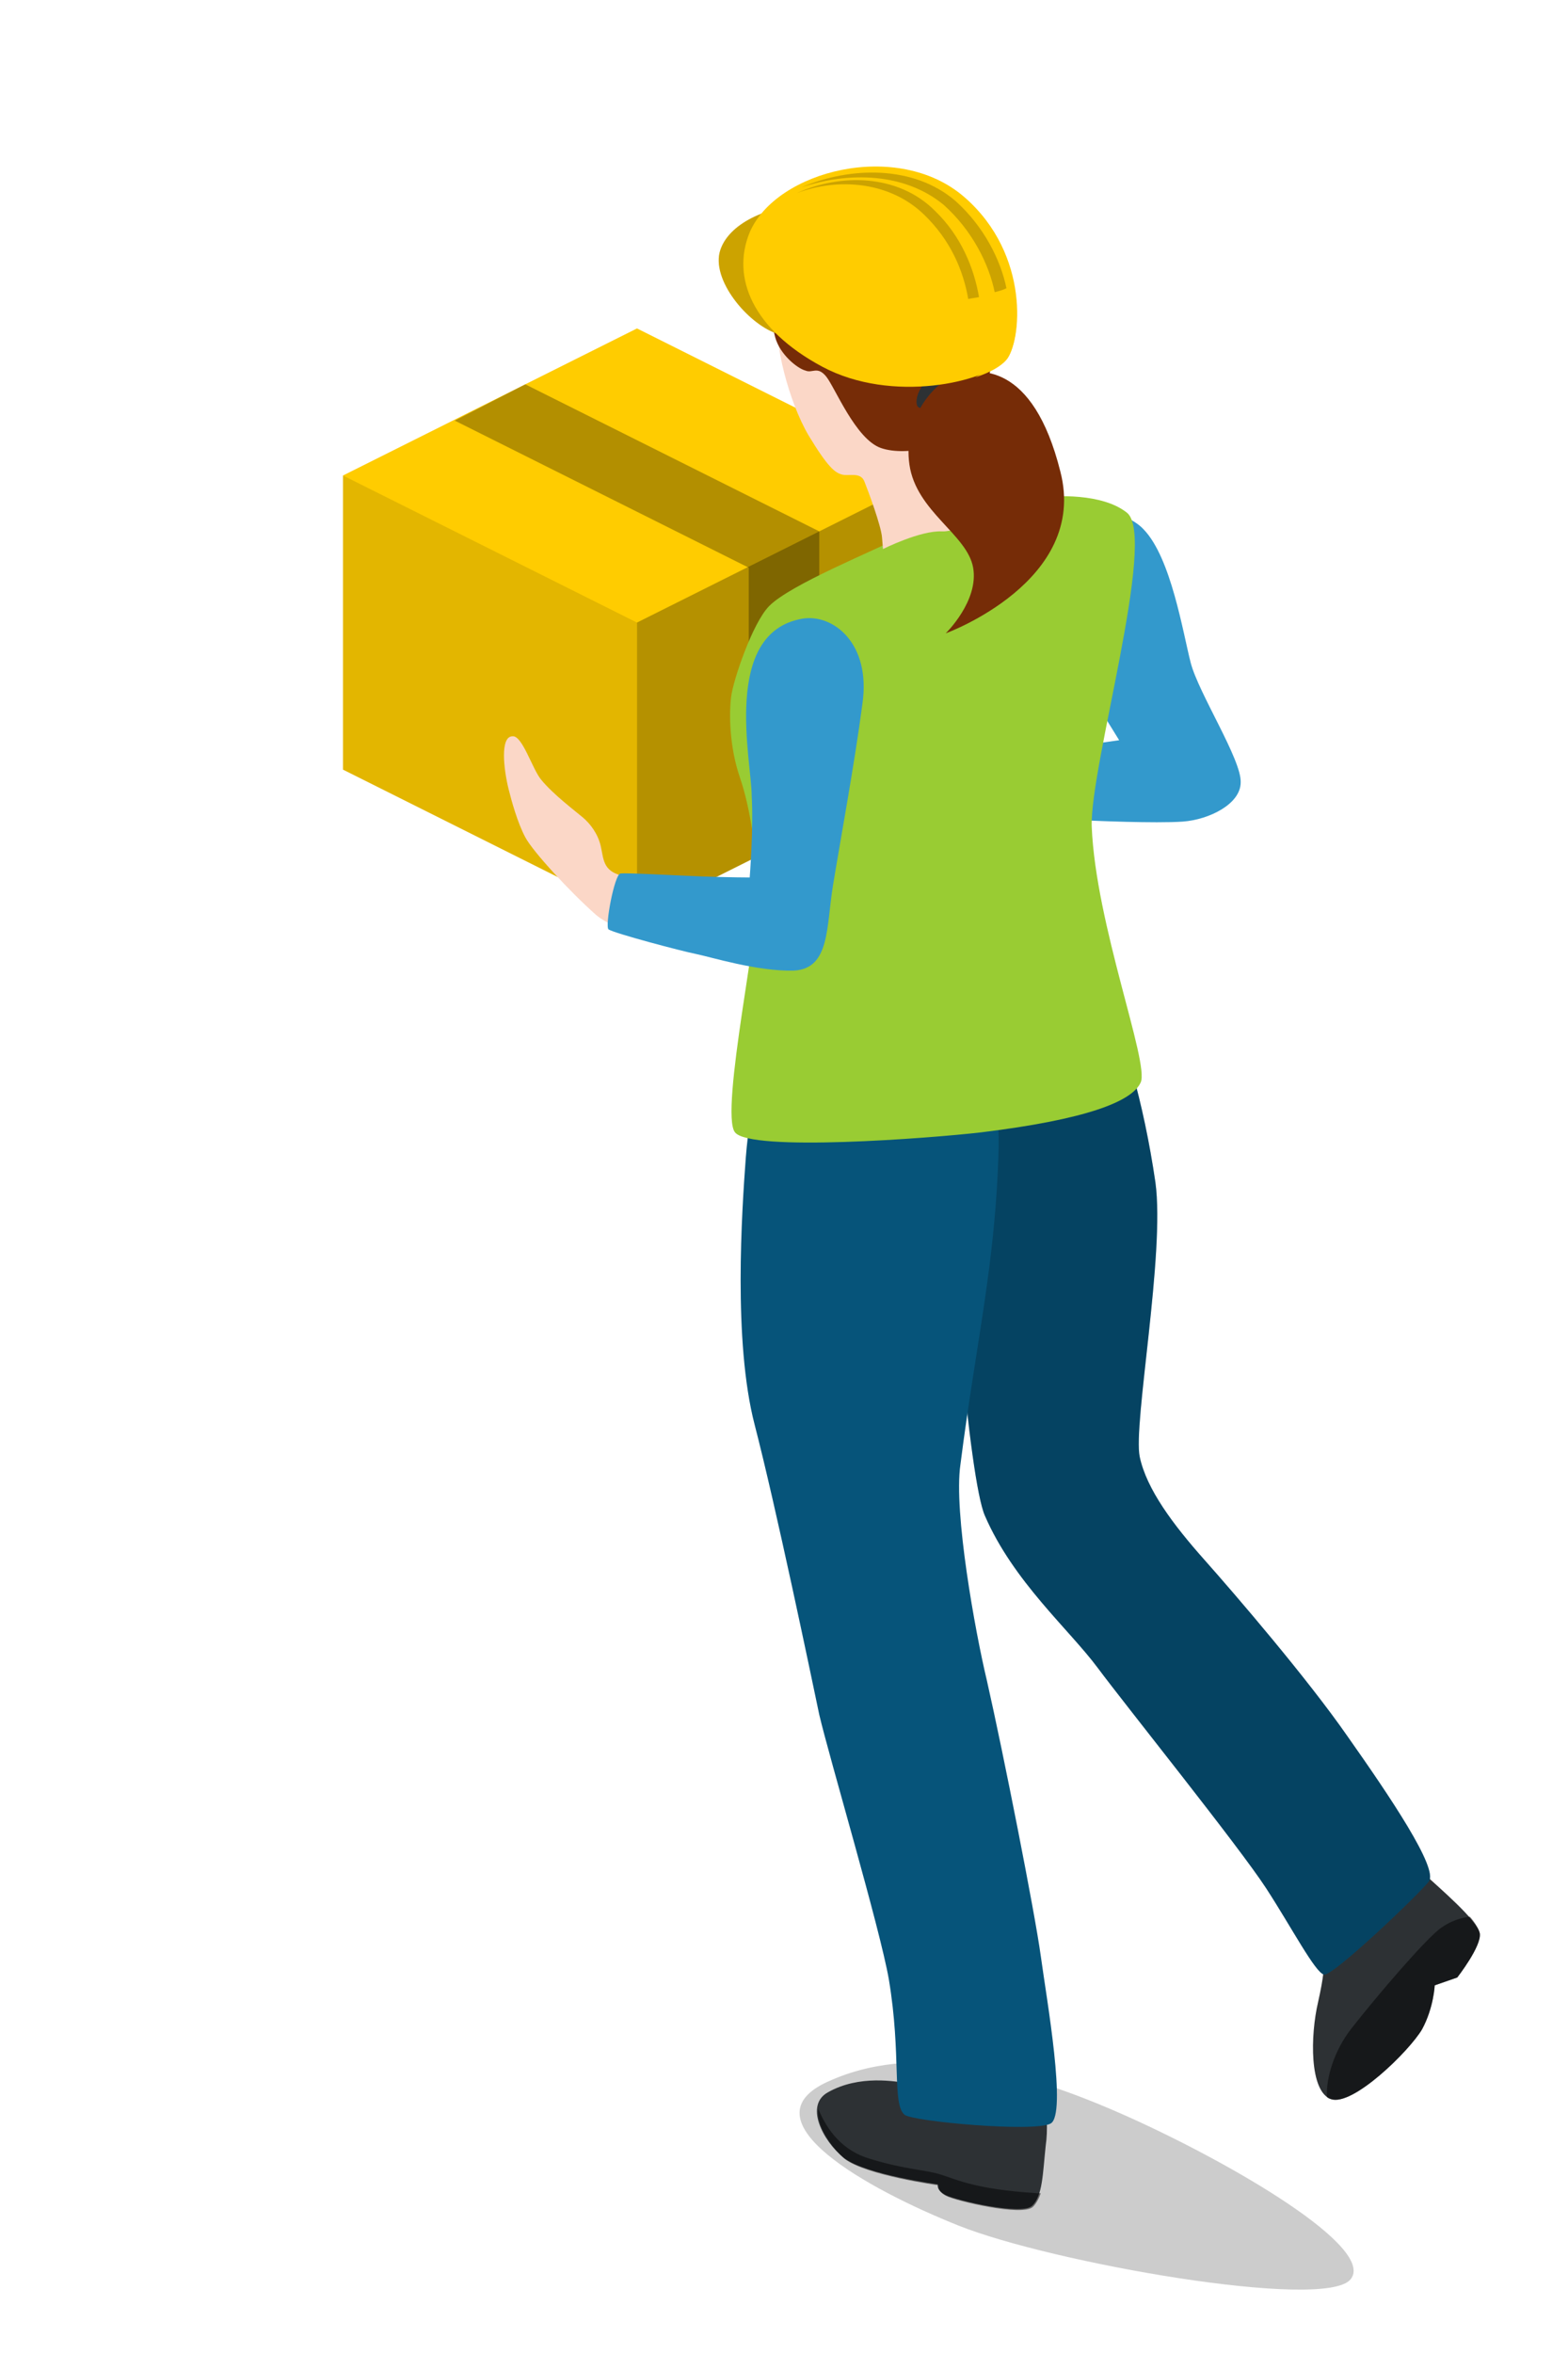 <?xml version="1.0" encoding="utf-8"?>
<!-- Generator: Adobe Illustrator 18.1.0, SVG Export Plug-In . SVG Version: 6.00 Build 0)  -->
<svg version="1.0" id="Layer_1" xmlns="http://www.w3.org/2000/svg" xmlns:xlink="http://www.w3.org/1999/xlink" x="0px" y="0px"
	 viewBox="0 0 160 240" enable-background="new 0 0 160 240" xml:space="preserve">
<g>
	<path opacity="0.2" d="M84.1,212.5c9.1-4.4,20.3-1.4,31,3.4c10.7,4.8,25.4,13.4,22.7,16.6c-2.7,3.2-30.5-1.7-40-5.5
		S76.3,216.4,84.1,212.5z"/>
	<polygon fill="#FBD7C7" points="108.5,75.2 111.8,75.4 112,82.6 105.8,82.4 	"/>
	<path fill="#2D3134" d="M94.1,210.9c0,0-1,1.7-1.4,1.6c-1.3-0.2-5-0.9-8.2,0.9c-2.4,1.3-0.6,4.9,1.6,6.7c2.2,1.7,9.6,2.7,9.6,2.7
		s-0.2,0.6,0.8,1.1c1,0.5,7.7,2.1,8.8,1.1c1.1-1,1.1-3.3,1.4-6.1c0.5-3.5-0.6-6.9-0.6-6.9s-2.3-0.3-7-0.3
		C94.5,211.7,94.1,210.9,94.1,210.9z"/>
	<path fill="#2D3134" d="M134,195.8c1.1,2.8,1.6,3.5,0.5,8.4c-0.8,3.4-0.9,9.1,1.3,9.9c2.2,0.8,8-4.9,9.3-7.1
		c1.2-2.2,1.3-4.5,1.3-4.5l2.3-0.8c0,0,2.5-3.2,2.3-4.5s-4.2-4.7-5.6-6c-1.5-1.3-3.3-5.5-3.3-5.5s-2.4,3.5-4.4,5.1
		C135.8,192.3,134,195.8,134,195.8z"/>
	<path opacity="0.5" d="M151,197.2c-0.1-0.4-0.4-1-1-1.7c-0.9,0.1-1.9,0.4-2.9,1.1c-1.5,1-6.7,7.1-9.2,10.3c-1.8,2.3-2.6,5.1-2.5,7
		c0.1,0.1,0.3,0.2,0.4,0.2c2.2,0.8,8-4.9,9.3-7.1c1.2-2.2,1.3-4.5,1.3-4.5l2.3-0.8C148.7,201.7,151.2,198.5,151,197.2z"/>
	<path opacity="0.5" d="M105.4,225.1c0.3-0.3,0.6-0.8,0.8-1.4c-0.1,0-0.3,0-0.4,0c-6.3-0.4-8.2-1.4-9.8-1.9
		c-1.6-0.5-3.6-0.5-7.2-1.6c-2.8-0.8-4.4-2.9-5.3-5.1c-0.2,1.6,1.2,3.8,2.7,5.1c2.2,1.7,9.6,2.7,9.6,2.7s-0.2,0.6,0.8,1.1
		C97.6,224.5,104.3,226.1,105.4,225.1z"/>
	<g>
		<path fill="#06547A" d="M137.5,177.1c-4.1-5.9-11.4-14.4-14.6-18c-3.2-3.6-5.9-7.2-6.6-10.5c-0.7-3.3,2.6-20.7,1.6-28
			c-1.2-8.2-3.3-15.4-5.5-19.8c-1.9-3.9-2.8-7-2.8-7s-5.8,2.1-10.4,3.8c-1.9,4.8-2.1,10.2-2.2,16.4c-0.3,11.8,1.9,37,3.5,40.6
			c2.9,6.7,8.6,11.6,11.5,15.5c2.9,3.9,14.4,18.2,17.2,22.5c2.6,4,5,8.6,5.9,8.8s9.7-8.2,10.7-9.5S141.8,183.2,137.5,177.1z"/>
		<path opacity="0.2" d="M137.5,177.1c-4.1-5.9-11.4-14.4-14.6-18c-3.2-3.6-5.9-7.2-6.6-10.5c-0.7-3.3,2.6-20.7,1.6-28
			c-1.2-8.2-3.3-15.4-5.5-19.8c-1.9-3.9-2.8-7-2.8-7s-5.8,2.1-10.4,3.8c-1.9,4.8-2.1,10.2-2.2,16.4c-0.3,11.8,1.9,37,3.5,40.6
			c2.9,6.7,8.6,11.6,11.5,15.5c2.9,3.9,14.4,18.2,17.2,22.5c2.6,4,5,8.6,5.9,8.8s9.7-8.2,10.7-9.5S141.8,183.2,137.5,177.1z"/>
		<path fill="#06547A" d="M99.2,97.6c-2.3,0.8-4.3,1.5-5.2,1.7c-2.7,0.6-14.8,1.3-14.8,1.3s-0.3-0.1-0.7,2.3c0,0-2,9.8-2.4,15.2
			c-0.4,5.4-1.3,18.7,0.9,27.2c2.2,8.5,5.7,25.3,6.6,29.6c1,4.3,6.2,21.8,7.1,27c1.3,7.8,0.3,12.7,1.6,13.8
			c0.9,0.7,13.2,1.8,14.9,0.9s-0.4-12.7-1-17.1c-0.6-4.4-3.8-20.6-5.5-28.1c-1.2-5-3.4-17.2-2.7-22c1.6-12.6,3.6-20.5,3.9-32.3
			C102,110.9,100.6,103.4,99.2,97.6z"/>
	</g>
	<path fill="#3399CC" d="M111.5,60.3c-0.6,4.3-0.4,8.2-0.2,10.5l2.9,4.7l-2.8,0.4l-0.1,7.8c0,0,6.6,0.3,9.4,0.1
		c2.7-0.2,5.9-1.8,5.9-4c0.1-2.3-4.3-9.1-5.1-12.2s-2-10.7-4.8-13.6c-1-1.1-2.9-1.7-3.5-1.8C111.5,53.5,112,56.4,111.5,60.3z"/>
	<g>
		<polygon fill="#FFCC00" points="35,48.5 35,78.5 65,93.5 95,78.5 95,48.5 65,33.5 		"/>
		<polygon opacity="0.11" points="65,93.5 35,78.5 35,48.5 65,63.5 		"/>
		<polygon opacity="0.3" points="53.6,39.2 46.4,42.9 76.4,57.9 76.4,72.5 83.6,68.8 83.6,54.2 		"/>
		<polygon opacity="0.29" points="65,93.5 95,78.5 95,48.5 65,63.5 		"/>
	</g>
	<path fill="#99CC33" d="M115,52.3c-2.5-2-7.3-1.8-9.4-1.5c-1.9,0.2-9.5,1.9-13.1,3.7c-3.6,1.8-11.8,5.1-14,7.3
		c-1.7,1.7-3.7,7.6-3.9,9.3c-0.2,1.6-0.2,5,0.9,8.2c1.1,3.2,1.6,7.4,1.9,10.8c0.3,3.4-4,23.4-2.4,25.4s19.9,0.6,25.1,0
		c10.6-1.3,15.4-3.1,16.3-5.1s-4.6-16.1-5-26.1C111.2,78.2,118.1,54.8,115,52.3z"/>
	<path fill="#FBD7C7" d="M55.2,79.5c1.2,1.5,3.6,3.3,4.3,3.9c0.7,0.6,1.5,1.6,1.8,2.9s0.2,2.5,2.1,3c2.8,0.6,9,1.1,9,1.1l0.4,6.9
		c0,0-9.4-1.7-12-4s-6.4-6.4-7.2-7.9c-0.8-1.5-1.4-3.7-1.7-4.9c-0.5-2-0.9-5.4,0.4-5.4C53.3,75,54.3,78.4,55.2,79.5z"/>
	<path fill="#FBD7C7" d="M79.4,32.2c-0.5,2.6,1.1,8.8,3.1,12.2c2,3.3,2.7,3.8,3.4,4c0.7,0.2,1.9-0.3,2.3,0.7c0.4,1,1.7,4.5,1.8,5.7
		c0.1,1.2,0.1,1.2,0.1,1.2s3.8-1.9,6-1.8c2.2,0.1,5.9-2.8,5.8-3.3s-2.9-6.3-2.2-8.5s2.4-11.3-0.3-15.3C96.6,23,81.2,22.1,79.4,32.2z
		"/>
	<path fill="#762C07" d="M79.1,34.4c0.5,1.8,2.3,3.2,3.1,3.4c0.7,0.3,1.2-0.5,2.1,0.6c0.9,1.1,3,6.4,5.6,7.3s8-0.1,9.8-3.6
		c1.9-3.6,3-12.5-1.6-17.2c-4.2-4.3-10.9-4.6-15.2-1C78.4,27.6,78.6,32.7,79.1,34.4z"/>
	<path fill="#2D3134" d="M97.2,37.3c-2.9,0.7-4,3.2-3.6,4.1c0.4,0.9,6.3-0.2,6.7-2.4C100.8,36.9,99.5,36.8,97.2,37.3z"/>
	<path fill="#762C07" d="M97.4,38.3c-2,0.7-5.3,4.3-4.6,9.1s5.9,7.1,6.5,10.5c0.6,3.4-2.8,6.7-2.8,6.7s14.6-5.3,11.7-16.5
		C105.4,36.9,99.8,37.5,97.4,38.3z"/>
	<path fill="#3399CC" d="M81.9,63.1c3.1-0.5,7,2.5,6.1,8.7c-0.8,6.1-2.3,14.2-3,18.5s-0.3,8.5-4,8.7c-3.7,0.1-8.5-1.4-10-1.7
		s-8.3-2.1-8.9-2.5c-0.4-0.3,0.6-5.6,1.2-5.7s5.7,0.2,8.5,0.3s4.7,0.1,4.7,0.1s0.4-5,0.2-8.4C76.7,77.7,73.6,64.5,81.9,63.1z"/>
	<g>
		<path fill="#FFCC00" d="M79.2,34c-2.9-1-6.7-5.5-5.7-8.5c1-3,5.5-4.6,8.5-4.5S79.2,34,79.2,34z"/>
		<path opacity="0.2" d="M79.2,34c-2.9-1-6.7-5.5-5.7-8.5c1-3,5.5-4.6,8.5-4.5S79.2,34,79.2,34z"/>
		<path fill="#FFCC00" d="M102.7,36.6c-2.1,2.4-11.7,4.6-18.8,0.8s-9.3-9.1-7.4-13.7c2.7-6.3,15.1-9.5,21.9-3.6S104.2,35,102.7,36.6
			z"/>
		<path fill="#FFCC00" d="M101.5,37.1c1.5-1.6,2.5-10.7-4.3-16.5c-4-3.4-9.9-3.8-14.6-2.2c4.9-2.1,11.6-2,15.8,1.8
			c6.8,5.9,5.7,14.9,4.3,16.5c-0.6,0.7-1.7,1.3-3.2,1.8C100.4,38,101.1,37.6,101.5,37.1z"/>
		<path opacity="0.2" d="M81.8,19.1c4.9-2.1,11.4-2.3,15.7,1.4c2.9,2.6,4.6,6,5.2,8.9c-0.4,0.2-0.8,0.3-1.2,0.4
			c-0.6-2.9-2.3-6.3-5.2-8.9C92.3,17.6,86.6,17.5,81.8,19.1z"/>
		<path opacity="0.2" d="M95.4,21.5c2.7,2.6,4,5.9,4.5,8.8c-0.4,0.1-0.7,0.1-1.1,0.2c-0.5-2.9-1.8-6-4.5-8.6
			c-3.5-3.4-8.8-3.8-13-2.2C85.7,17.7,91.6,17.7,95.4,21.5z"/>
	</g>
</g>
</svg>
